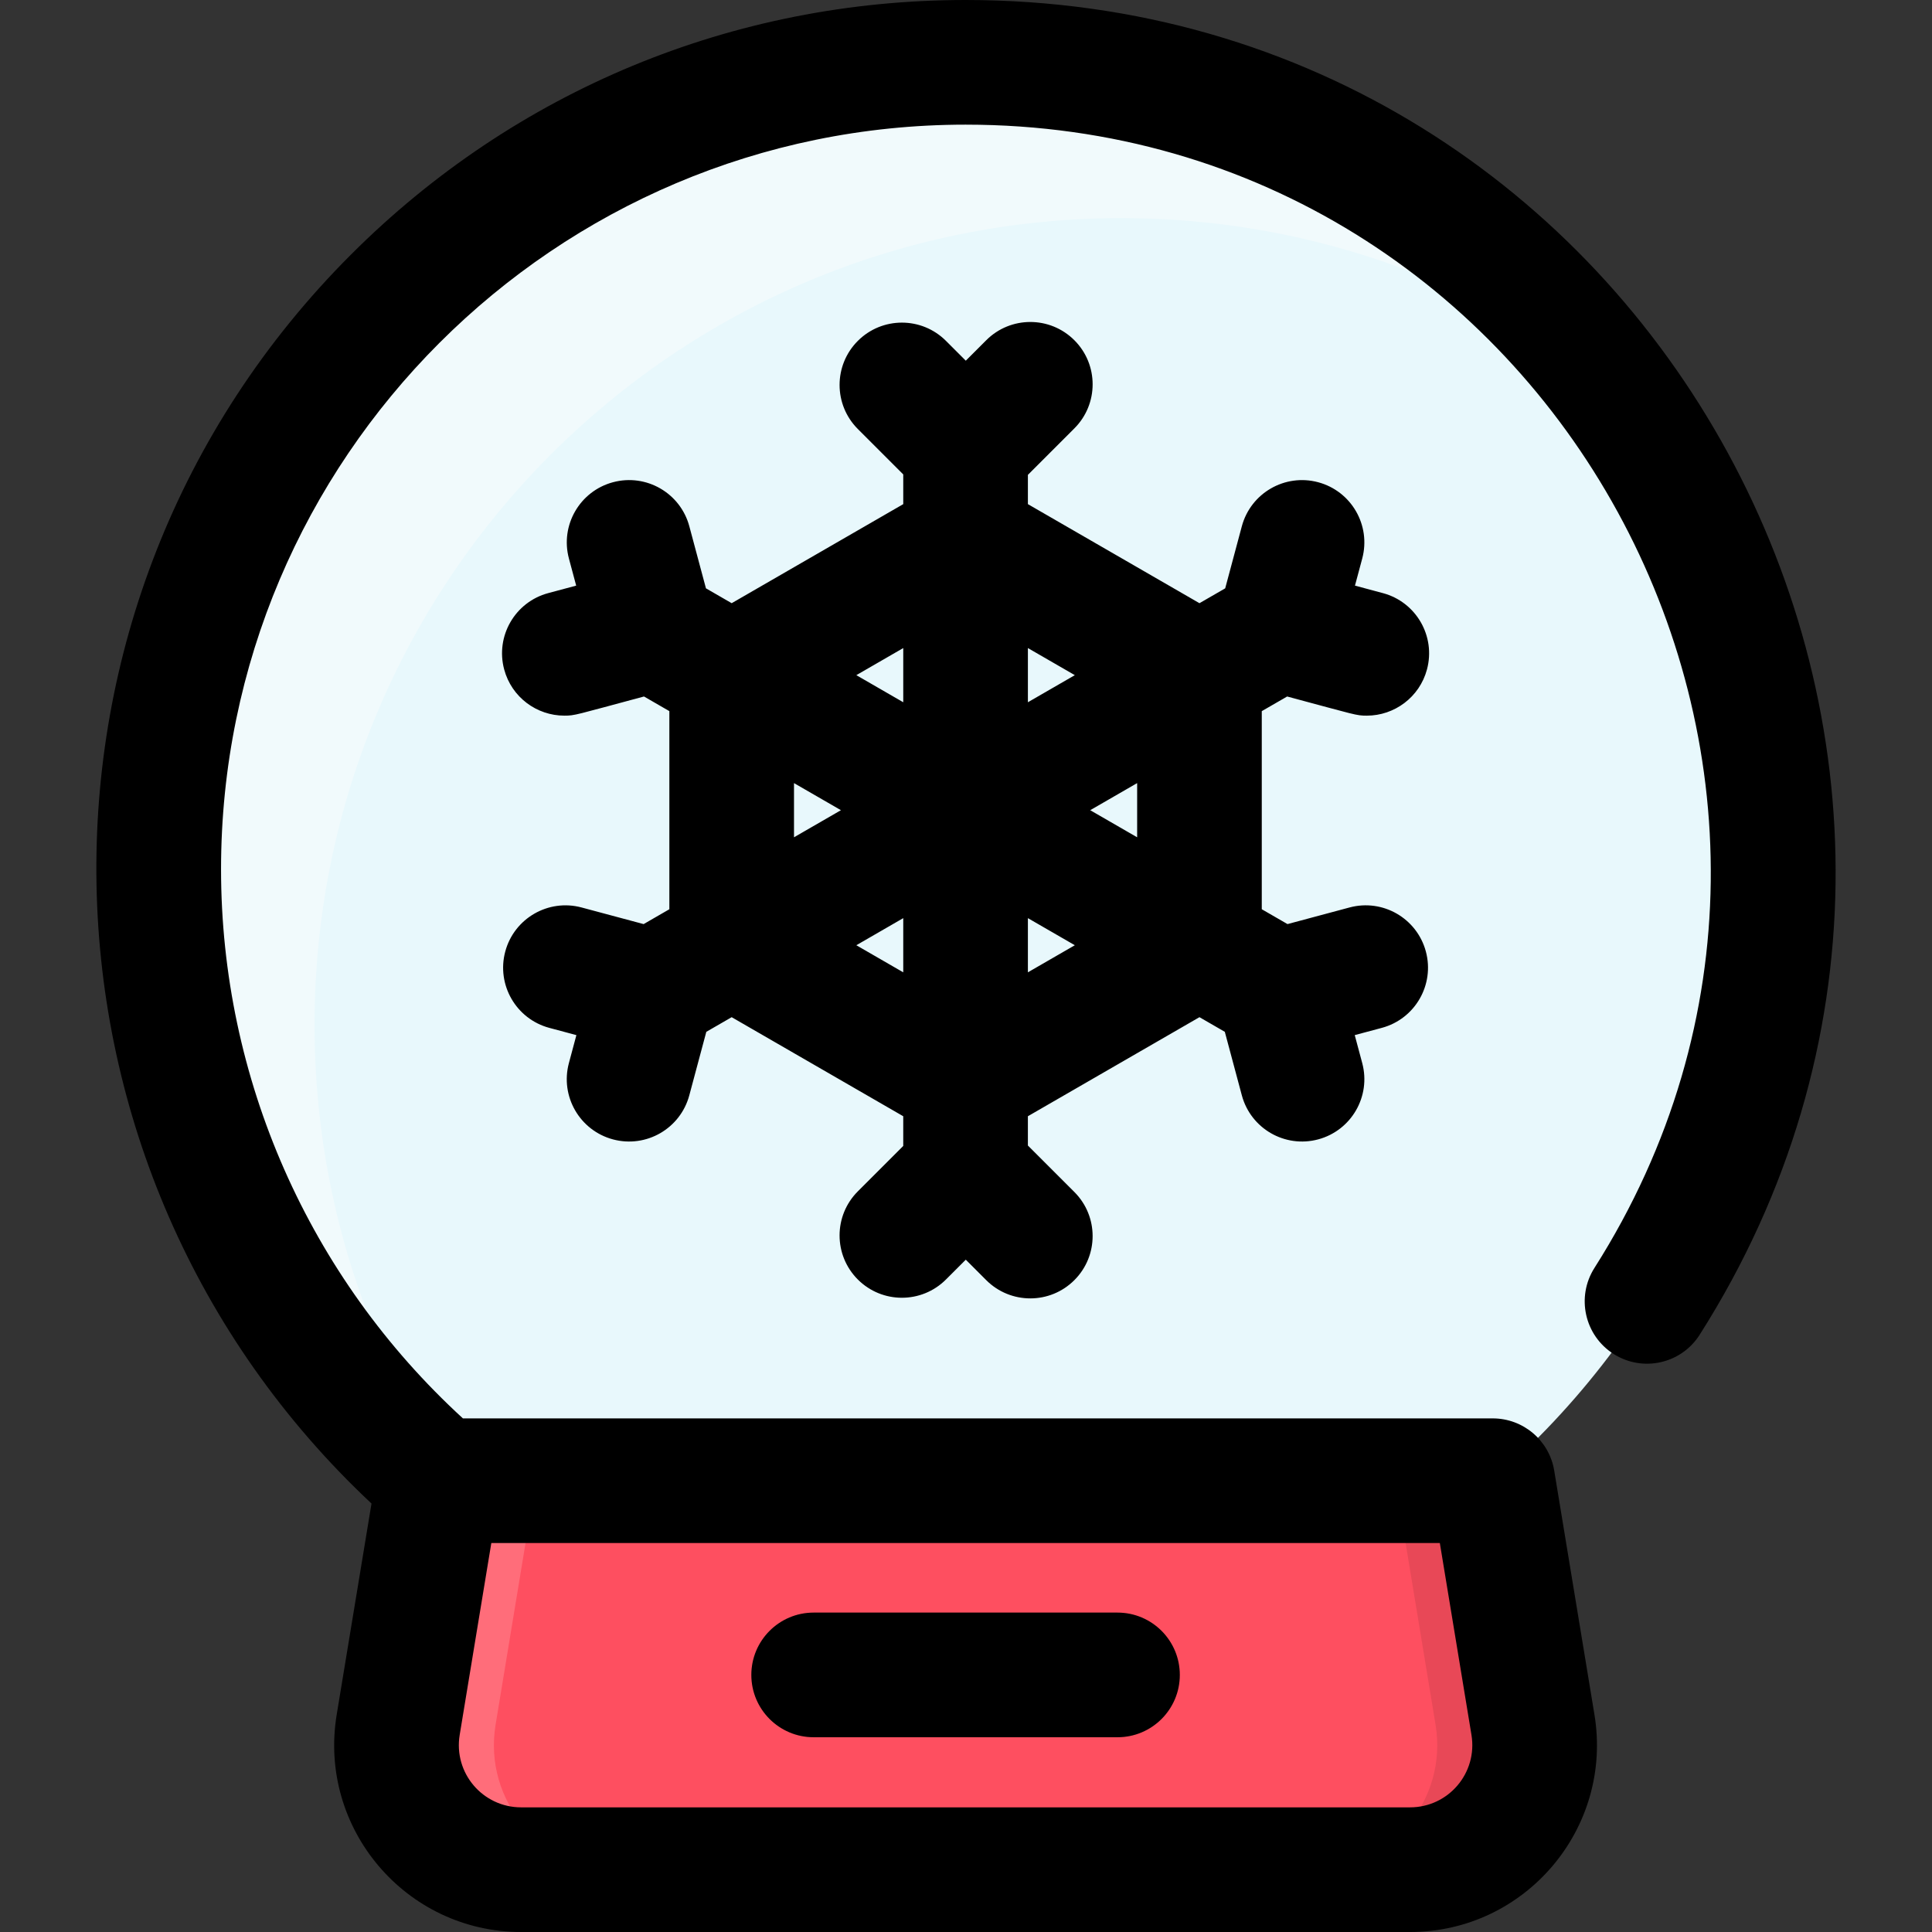 <svg id="Layer_1" enable-background="new 0 0 496 496" height="512" viewBox="0 0 496 496" width="512" xmlns="http://www.w3.org/2000/svg"><rect x="0" y="0" width="496" height="496" fill="#333333" stroke="none"/><path d="m455.032 223.14c0-114.4-92.74-207.14-207.14-207.14s-207.14 92.74-207.14 207.14c0 62.71 27.86 118.92 71.89 156.9 0 .107.508-3.469-10.41 62.75-3.22 19.49 11.82 37.21 31.57 37.21h228.18c19.75 0 34.79-17.72 31.57-37.21-12.306-74.636-10.41-61.405-10.41-62.75 44.029-37.98 71.89-94.19 71.89-156.9z" fill="#e8f8fc"/><path d="m80.751 263.14c0 62.71 27.86 118.92 71.89 156.9 0 .102.497-3.399-9.95 59.96h-8.89c-19.75 0-34.79-17.72-31.57-37.21 10.826-65.657 10.286-62.65 10.41-62.65 0-1.112-71.89-54.124-71.89-157 0-114.4 92.74-207.14 207.14-207.14 67.4 0 127.28 32.19 165.1 82.04-34.76-26.39-78.1-42.04-125.1-42.04-114.4 0-207.14 92.74-207.14 207.14z" fill="#f1fafc"/><path d="m393.551 442.79c3.22 19.49-11.82 37.21-31.57 37.21h-228.18c-19.75 0-34.79-17.72-31.57-37.21l10.33-62.65h270.66z" fill="#fe4f60"/><path d="m286.891 446h-78c-8.837 0-16-7.163-16-16s7.163-16 16-16h78c8.837 0 16 7.163 16 16s-7.163 16-16 16z" fill="#e84857"/><path d="m158.801 480h-25c-19.75 0-34.79-17.72-31.57-37.21l10.33-62.65h25l-10.33 62.65c-3.22 19.49 11.82 37.21 31.57 37.21z" fill="#ff6d7a"/><path d="m336.981 480h25c19.75 0 34.79-17.72 31.57-37.21l-10.33-62.65h-25l10.33 62.65c3.22 19.49-11.82 37.21-31.57 37.21z" fill="#e84857"/><path d="m247.891 0c-59.604 0-115.64 23.211-157.785 65.357-89.743 89.741-86.217 234.937 5.27 320.644l-8.935 54.19c-4.821 29.245 17.765 55.809 47.362 55.809h228.177c29.639 0 52.175-26.605 47.361-55.809l-10.33-62.653c-1.274-7.728-7.955-13.397-15.787-13.397h-264.38c-39.531-36.202-62.095-87.263-62.095-140.998 0-105.397 85.746-191.143 191.142-191.143 150.734 0 241.775 167.123 161.447 293.517-4.739 7.458-2.536 17.346 4.922 22.086 7.455 4.738 17.344 2.537 22.086-4.922 93.583-147.255-11.678-342.681-188.455-342.681zm129.876 445.396c1.609 9.757-5.882 18.604-15.787 18.604h-228.177c-9.889 0-17.399-8.831-15.787-18.604l8.121-49.256h243.51zm-184.876-15.396c0-8.837 7.163-16 16-16h78c8.837 0 16 7.163 16 16s-7.163 16-16 16h-78c-8.837 0-16-7.163-16-16zm131.048-247.431 6.51-3.758c17.718 4.748 17.688 4.917 20.452 4.917 7.064 0 13.529-4.715 15.445-11.862 2.287-8.536-2.778-17.31-11.313-19.597l-7.174-1.922 1.862-6.949c2.287-8.535-2.778-17.309-11.314-19.596-8.53-2.284-17.308 2.779-19.596 11.314l-4.268 15.927-6.605 3.813-44.047-25.431v-7.518l11.933-11.933c6.249-6.248 6.249-16.379 0-22.627-6.248-6.248-16.379-6.248-22.627 0l-5.251 5.251-5.087-5.087c-6.248-6.248-16.379-6.248-22.627 0-6.249 6.248-6.249 16.379 0 22.627l11.659 11.659v7.627l-44.047 25.431-6.605-3.813-4.268-15.927c-2.288-8.535-11.056-13.601-19.596-11.314-8.536 2.287-13.602 11.061-11.314 19.596l1.862 6.949-7.174 1.922c-8.535 2.287-13.601 11.061-11.313 19.597 1.916 7.148 8.38 11.862 15.445 11.862 2.762 0 2.71-.163 20.452-4.917l6.51 3.758v50.862l-6.605 3.813-15.928-4.268c-8.53-2.284-17.309 2.779-19.596 11.314s2.778 17.309 11.314 19.596l6.948 1.861-1.922 7.173c-2.287 8.536 2.778 17.31 11.313 19.597 8.551 2.287 17.312-2.789 19.597-11.313l4.368-16.302 6.51-3.759 44.047 25.431v7.627l-11.659 11.659c-6.249 6.248-6.249 16.379 0 22.627 6.248 6.248 16.379 6.248 22.627 0l5.087-5.087 5.251 5.251c6.249 6.249 16.379 6.248 22.627 0 6.249-6.248 6.249-16.379 0-22.627l-11.933-11.933v-7.518l44.047-25.431 6.51 3.759 4.368 16.302c2.287 8.532 11.054 13.599 19.597 11.313 8.535-2.287 13.601-11.061 11.313-19.597l-1.922-7.173 6.948-1.861c8.536-2.287 13.602-11.061 11.314-19.596s-11.057-13.601-19.596-11.314l-15.928 4.268-6.605-3.813v-50.86zm-32 32.387-12.048-6.956 12.048-6.956zm-16-41.624-12.047 6.956v-13.911zm-44.048-6.956v13.911l-12.047-6.956zm-28.047 34.668 12.047 6.956-12.048 6.956v-13.912zm16 41.624 12.047-6.956v13.911zm44.047 6.956v-13.911l12.047 6.956z"/></svg>